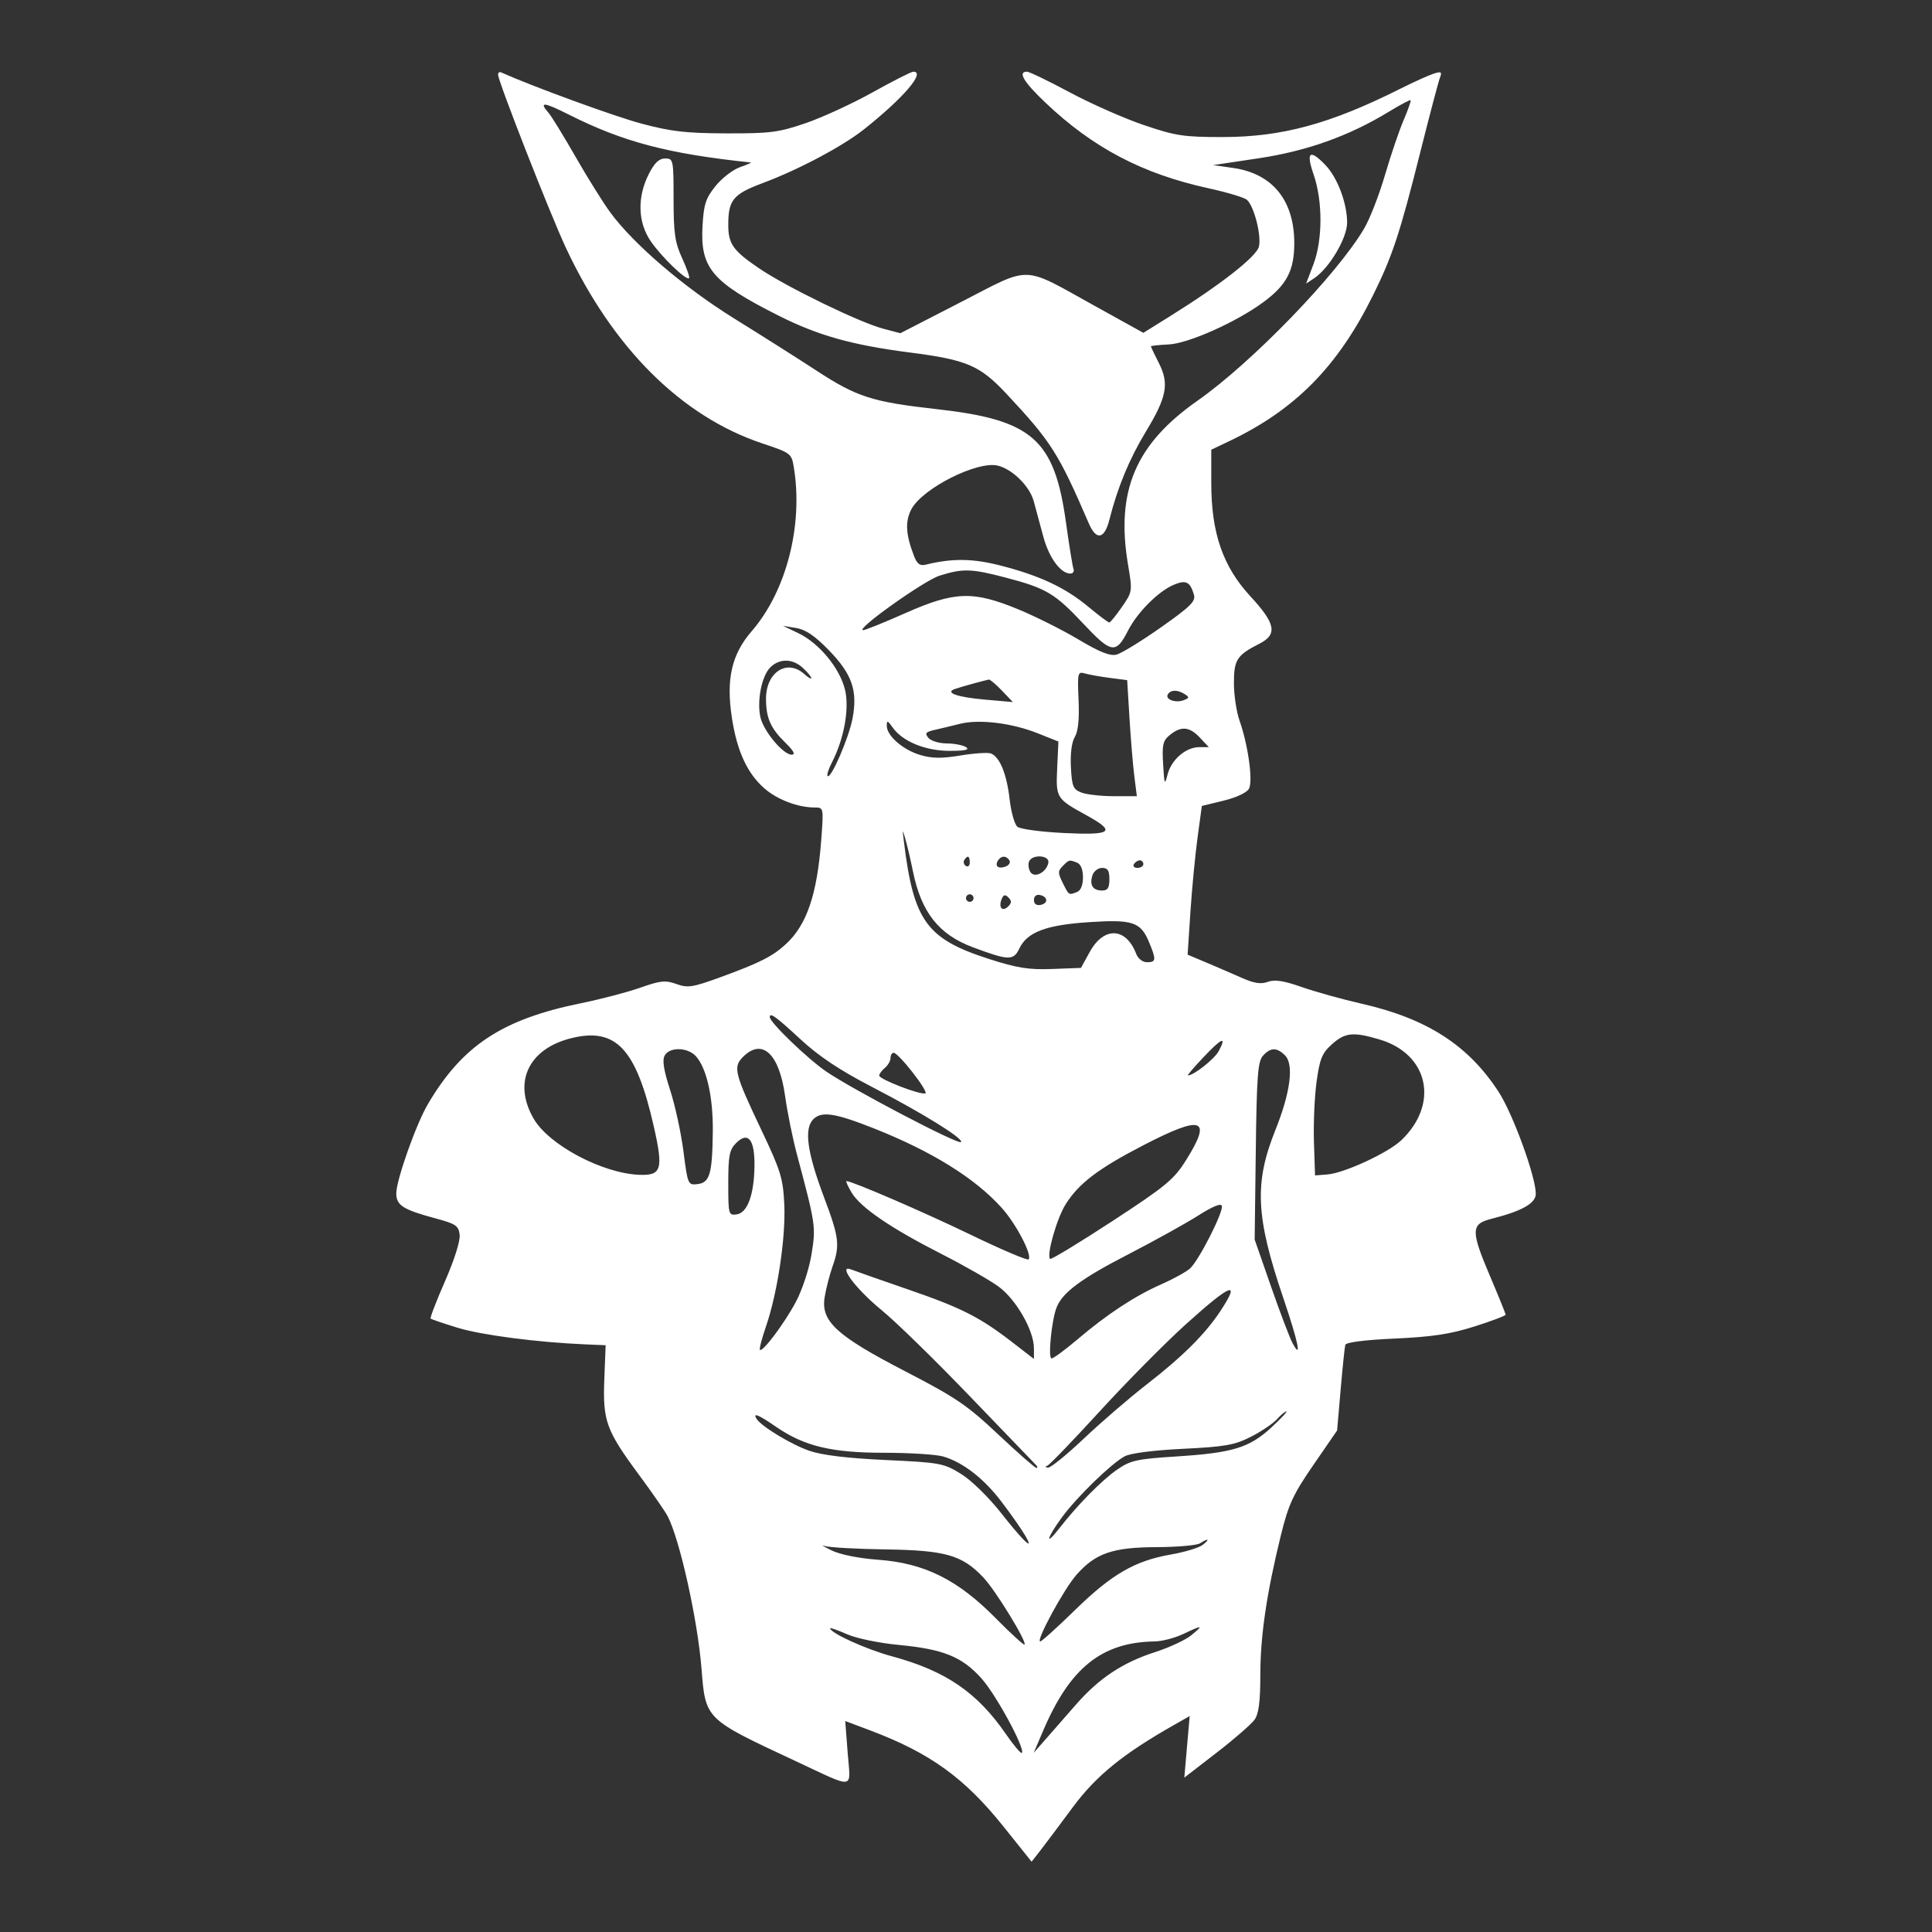 <svg xmlns="http://www.w3.org/2000/svg" width="512" height="512" viewBox="0 0 512 512" version="1.1">
	<rect x="0" y="0" width="512" height="512" fill="#333333" stroke="none"/>
	<path d="M 132 19.798 C 132 21.537, 145.837 56.859, 149.992 65.724 C 162.450 92.308, 180.621 110.380, 202.078 117.526 C 209.542 120.012, 209.768 120.183, 210.365 123.791 C 212.899 139.122, 208.415 156.635, 199.244 167.222 C 193.883 173.411, 192.380 179.975, 193.966 190.267 C 195.323 199.069, 198.022 204.934, 202.541 208.902 C 205.955 211.900, 211.420 213.984, 215.893 213.994 C 218.286 214, 218.287 214.003, 217.623 222.750 C 216.540 237.019, 213.817 245.050, 208.339 250.136 C 204.798 253.423, 201.408 255.142, 190.914 258.972 C 183.532 261.666, 182.262 261.863, 179.259 260.777 C 176.352 259.725, 175.037 259.858, 169.694 261.742 C 166.287 262.943, 159.225 264.795, 154 265.857 C 133.083 270.108, 122.531 277.065, 113.369 292.647 C 110.265 297.925, 105.046 312.660, 105.020 316.215 C 104.996 319.418, 106.774 320.558, 115.413 322.882 C 120.810 324.334, 121.536 324.828, 121.815 327.243 C 121.999 328.841, 120.397 333.918, 117.938 339.523 C 115.633 344.780, 113.916 349.240, 114.124 349.435 C 114.331 349.630, 117.539 350.723, 121.254 351.863 C 127.567 353.802, 142.322 355.727, 155 356.266 L 160.500 356.500 160.149 365.540 C 159.720 376.566, 160.629 379.063, 169.381 390.902 C 172.877 395.631, 176.281 400.548, 176.946 401.829 C 180.167 408.035, 184.897 429.362, 185.914 442.267 C 186.967 455.628, 186.843 455.506, 210.500 466.545 C 227.016 474.253, 225.409 474.477, 224.647 464.570 L 223.995 456.088 230.561 458.559 C 246.465 464.546, 255.610 471.143, 265.980 484.111 L 273.386 493.373 275.676 490.437 C 276.936 488.821, 280.787 483.685, 284.234 479.023 C 290.437 470.631, 297.578 464.818, 311.117 457.140 L 315.277 454.781 314.566 462.934 L 313.855 471.087 322.416 464.479 C 327.125 460.845, 331.657 456.900, 332.489 455.713 C 333.584 454.150, 334 450.897, 334 443.908 C 334 433.572, 335.660 422.271, 339.433 406.921 C 341.463 398.662, 342.654 396.083, 348.067 388.219 L 354.346 379.097 355.280 368.299 C 355.794 362.359, 356.351 357.007, 356.517 356.405 C 356.704 355.724, 361.674 355.090, 369.659 354.729 C 379.564 354.281, 384.386 353.549, 390.750 351.530 C 395.287 350.091, 399 348.685, 399 348.406 C 399 348.126, 397.200 343.669, 395 338.500 C 389.721 326.097, 389.749 324.394, 395.250 323.001 C 403.357 320.948, 407 318.889, 407 316.360 C 407 311.828, 400.963 295.254, 397.186 289.413 C 389.189 277.052, 378.199 269.951, 361 266.031 C 355.775 264.841, 348.564 262.836, 344.977 261.577 C 340.163 259.888, 337.806 259.528, 335.984 260.202 C 334.157 260.877, 332.344 260.594, 329.008 259.110 C 326.528 258.008, 322.301 256.180, 319.614 255.049 L 314.729 252.992 315.468 241.746 C 315.875 235.561, 316.724 226.694, 317.354 222.043 L 318.500 213.586 324.276 212.179 C 327.664 211.354, 330.440 210.046, 330.991 209.016 C 332.086 206.971, 330.764 197.417, 328.497 190.992 C 327.674 188.658, 327 184.175, 327 181.029 C 327 174.835, 327.790 173.614, 333.750 170.595 C 338.607 168.135, 338.068 165.267, 331.395 158.059 C 324.083 150.162, 321 141.261, 321 128.051 L 321 119.178 325.750 116.917 C 343.168 108.624, 354.437 97.229, 363.743 78.500 C 368.965 67.991, 370.946 62.018, 376.355 40.473 C 378.837 30.588, 381.191 21.661, 381.585 20.635 C 382.201 19.034, 381.966 18.876, 379.936 19.520 C 378.634 19.934, 374.628 21.746, 371.034 23.549 C 352.501 32.844, 339.722 36.314, 324 36.321 C 313.681 36.326, 311.532 35.997, 303.074 33.123 C 297.890 31.362, 289.068 27.463, 283.469 24.460 C 277.871 21.457, 272.775 19, 272.145 19 C 269.662 19, 271.267 21.701, 276.982 27.139 C 289.625 39.170, 302.757 46.071, 320.288 49.900 C 325.122 50.955, 329.678 52.318, 330.414 52.928 C 332.310 54.503, 334.354 62.455, 333.616 65.392 C 332.960 68.009, 323.438 75.468, 310.311 83.650 L 303.004 88.204 290.240 81.133 C 270.549 70.225, 273.589 70.319, 254.711 80.025 L 238.600 88.308 234.050 87.106 C 227.717 85.432, 208.447 76.057, 201.134 71.091 C 194.275 66.433, 193 64.637, 193 59.631 C 193 52.991, 194.272 51.448, 202.182 48.494 C 211.654 44.957, 223.314 38.763, 229 34.248 C 239.458 25.944, 245.394 19, 242.034 19 C 241.503 19, 236.666 21.454, 231.284 24.452 C 225.903 27.451, 217.900 31.137, 213.500 32.644 C 206.351 35.092, 204.117 35.380, 192.500 35.344 C 181.813 35.312, 177.810 34.852, 170 32.760 C 162.773 30.824, 141.568 23.086, 132.750 19.167 C 132.338 18.983, 132 19.267, 132 19.798 M 368 29.643 C 357.502 36.042, 346.308 40.037, 333.500 41.956 L 321.500 43.753 326.804 44.513 C 337.238 46.006, 343.003 53.110, 342.996 64.462 C 342.992 71.705, 340.983 75.528, 334.783 80.094 C 327.621 85.369, 314.900 91.043, 309.697 91.284 C 307.121 91.403, 305.011 91.630, 305.007 91.790 C 305.003 91.949, 305.947 93.936, 307.104 96.204 C 309.896 101.677, 309.223 105.233, 303.661 114.394 C 299.310 121.561, 296.157 129.178, 293.995 137.750 C 292.697 142.894, 290.526 143.294, 288.566 138.750 C 280.520 120.097, 278.592 117.061, 266.729 104.373 C 259.683 96.837, 256.232 95.360, 241.118 93.416 C 225.739 91.438, 216.770 88.913, 206.219 83.591 C 188.698 74.752, 185.547 71.028, 186.175 59.904 C 186.501 54.134, 187.020 52.540, 189.624 49.306 C 191.310 47.213, 194.222 44.963, 196.095 44.306 C 197.968 43.650, 199.258 43.087, 198.962 43.056 C 177.052 40.758, 165.175 37.633, 150.750 30.372 C 144.050 27, 142.726 26.889, 145.384 29.921 C 146.145 30.790, 149.345 36, 152.496 41.500 C 155.646 47, 159.776 53.622, 161.673 56.216 C 167.870 64.692, 181.257 76.155, 194.656 84.460 C 201.720 88.838, 211.426 94.985, 216.224 98.121 C 227.110 105.235, 231.065 106.506, 248.344 108.440 C 273.615 111.269, 279.443 116.407, 282.510 138.562 C 283.343 144.578, 284.230 150.063, 284.481 150.750 C 284.732 151.438, 284.361 152, 283.657 152 C 281.073 152, 278.006 147.818, 276.492 142.232 C 275.638 139.080, 274.495 134.846, 273.952 132.824 C 272.895 128.890, 268.354 124.378, 264.471 123.403 C 259.031 122.038, 244.372 129.446, 241.492 135.016 C 239.834 138.222, 240.037 141.678, 242.213 147.321 C 243.049 149.488, 243.788 150.022, 245.401 149.627 C 252.453 147.898, 257.896 147.983, 265.410 149.940 C 275.758 152.635, 282.365 155.760, 288.482 160.852 C 291.222 163.134, 293.697 164.983, 293.982 164.962 C 294.267 164.941, 295.770 163.090, 297.321 160.849 C 300.117 156.810, 300.132 156.710, 298.943 149.664 C 295.649 130.132, 300.901 117.720, 317.333 106.206 C 331.789 96.076, 354.402 72.702, 361.557 60.493 C 363.037 57.967, 365.506 51.604, 367.043 46.352 C 368.581 41.100, 370.806 34.553, 371.989 31.804 C 373.172 29.055, 373.995 26.690, 373.820 26.548 C 373.644 26.407, 371.025 27.799, 368 29.643 M 348.121 46.250 C 350.560 53.311, 350.537 63.566, 348.067 70.067 L 346.133 75.156 348.290 73.724 C 352.263 71.085, 357 63.087, 357 59.017 C 357 53.859, 354.458 47.087, 351.274 43.764 C 347.093 39.400, 346.041 40.229, 348.121 46.250 M 171.962 46.075 C 168.811 52.251, 169.011 58.965, 172.495 63.992 C 175.418 68.211, 181.898 74.436, 182.617 73.716 C 182.841 73.492, 182.008 71.102, 180.765 68.405 C 178.865 64.279, 178.505 61.793, 178.503 52.751 C 178.500 42.301, 178.438 42.002, 176.270 42.001 C 174.668 42, 173.455 43.147, 171.962 46.075 M 249 152.556 C 244.870 153.857, 226.430 167, 228.736 167 C 229.289 167, 234.309 164.975, 239.891 162.500 C 252.968 156.702, 257.847 156.532, 269.804 161.457 C 274.371 163.339, 281.571 166.946, 285.804 169.473 C 291.345 172.781, 294.160 173.905, 295.857 173.488 C 297.153 173.169, 302.447 169.928, 307.621 166.286 C 315.543 160.709, 316.929 159.335, 316.402 157.582 C 315.370 154.154, 314.310 153.629, 311.105 154.956 C 307.035 156.642, 301.424 162.249, 298.946 167.105 C 295.740 173.391, 294.527 173.205, 287.102 165.294 C 279.528 157.225, 277.266 155.883, 266.466 153.054 C 257.403 150.680, 255.160 150.617, 249 152.556 M 211.556 167.793 C 217.090 170.434, 222.591 177.113, 223.947 182.838 C 225.134 187.855, 223.674 195.861, 220.426 202.143 C 219.561 203.817, 219.064 205.397, 219.322 205.655 C 220.201 206.535, 224.969 195.519, 225.938 190.367 C 227.325 182.995, 225.817 178.665, 219.650 172.308 C 215.973 168.518, 213.499 166.836, 211 166.428 L 207.500 165.857 211.556 167.793 M 204.106 176.894 C 201.856 179.144, 200.560 185.719, 201.512 190.053 C 202.318 193.726, 207.542 200, 209.793 200 C 210.888 200, 210.356 198.999, 208.079 196.773 C 204.200 192.981, 203 190.236, 203 185.157 C 203 178.114, 208.610 174.527, 213.171 178.655 C 214.177 179.565, 215 180.033, 215 179.694 C 215 179.355, 214.015 178.160, 212.811 177.039 C 210.072 174.486, 206.572 174.428, 204.106 176.894 M 285.831 185.498 C 286.052 190.590, 285.722 193.831, 284.831 195.302 C 284.012 196.654, 283.616 199.731, 283.801 203.294 C 284.068 208.432, 284.387 209.197, 286.616 210.044 C 287.999 210.570, 291.864 211, 295.204 211 L 301.279 211 300.613 205.750 C 300.246 202.863, 299.669 195.943, 299.330 190.372 L 298.713 180.245 294.106 179.648 C 291.573 179.320, 288.600 178.791, 287.500 178.472 C 285.605 177.923, 285.517 178.293, 285.831 185.498 M 258 181.133 C 256.075 181.657, 253.862 182.306, 253.083 182.576 C 250.259 183.552, 253.617 184.755, 260.963 185.399 L 268.425 186.054 265.526 183.027 C 263.931 181.362, 262.373 180.041, 262.063 180.090 C 261.753 180.140, 259.925 180.609, 258 181.133 M 309.496 184.007 C 308.672 185.340, 311.542 186.390, 313.722 185.553 C 315.197 184.987, 315.233 184.759, 313.972 183.962 C 312.039 182.739, 310.268 182.757, 309.496 184.007 M 235 192.323 C 235 194.980, 239.240 198.692, 243.855 200.075 C 246.969 201.008, 249.542 201.040, 254.549 200.210 C 258.176 199.609, 261.803 199.371, 262.609 199.680 C 264.941 200.575, 266.803 205.133, 267.557 211.797 C 267.940 215.190, 268.871 218.478, 269.624 219.103 C 270.378 219.729, 276.005 220.478, 282.130 220.768 C 294.779 221.368, 295.887 220.439, 287.821 216 C 279.921 211.652, 279.799 211.455, 280.164 203.567 L 280.490 196.514 275.005 194.327 C 268.144 191.592, 259.503 190.540, 254.405 191.819 C 252.257 192.358, 249.223 193.088, 247.662 193.441 C 245.312 193.972, 245.032 194.333, 246.034 195.541 C 246.700 196.344, 248.877 197.007, 250.872 197.015 C 252.868 197.024, 255.175 197.467, 256 198 C 257.064 198.688, 255.817 198.974, 251.710 198.985 C 245.273 199.002, 239.167 196.505, 236.566 192.791 C 235.245 190.905, 235 190.832, 235 192.323 M 310.054 194.756 C 308.178 196.274, 307.933 197.321, 308.238 202.506 C 308.559 207.970, 308.664 208.210, 309.426 205.219 C 310.420 201.320, 314.275 198, 317.809 198 L 320.349 198 318 195.500 C 315.232 192.553, 313.028 192.347, 310.054 194.756 M 239.541 223 C 242.112 244.081, 245.539 248.812, 262.095 254.136 C 269.570 256.540, 272.643 257.027, 278.858 256.790 L 286.468 256.500 288.809 252.250 C 292.534 245.486, 298.403 245.725, 301.090 252.750 C 301.591 254.059, 302.797 255, 303.975 255 C 306.396 255, 306.461 254.347, 304.502 249.658 C 302.270 244.317, 300.177 243.622, 288.596 244.381 C 277.209 245.127, 272.203 247.019, 270.146 251.354 C 268.595 254.621, 267.317 254.587, 257.800 251.027 C 248.775 247.650, 244.142 241.766, 241.930 230.870 C 241.330 227.917, 240.451 224.150, 239.976 222.500 C 239.136 219.576, 239.124 219.589, 239.541 223 M 255.543 227.931 C 255.226 228.443, 255.425 229.144, 255.984 229.490 C 256.543 229.835, 257 229.416, 257 228.559 C 257 226.802, 256.400 226.544, 255.543 227.931 M 264.459 228.067 C 263.539 229.556, 264.606 230.365, 266.520 229.631 C 267.404 229.292, 267.847 228.561, 267.504 228.007 C 266.694 226.696, 265.289 226.723, 264.459 228.067 M 272.700 228.341 C 272.417 229.078, 272.581 230.316, 273.064 231.091 C 274.145 232.824, 277.322 231.190, 277.823 228.643 C 278.226 226.597, 273.476 226.317, 272.700 228.341 M 281.646 229.497 C 280.318 230.825, 280.318 231.330, 281.648 233.997 C 283.303 237.315, 283.195 237.246, 285.418 236.393 C 286.417 236.010, 287 234.574, 287 232.500 C 287 230.426, 286.417 228.990, 285.418 228.607 C 283.307 227.797, 283.358 227.785, 281.646 229.497 M 300.500 229 C 300.160 229.550, 300.584 230, 301.441 230 C 302.298 230, 303 229.550, 303 229 C 303 228.450, 302.577 228, 302.059 228 C 301.541 228, 300.840 228.450, 300.500 229 M 289.503 231.991 C 288.690 234.552, 289.613 236, 292.059 236 C 293.549 236, 294 235.303, 294 233 C 294 230.702, 293.548 230, 292.067 230 C 291.004 230, 289.850 230.896, 289.503 231.991 M 256 238 C 256 238.550, 256.450 239, 257 239 C 257.550 239, 258 238.550, 258 238 C 258 237.450, 257.550 237, 257 237 C 256.450 237, 256 237.450, 256 238 M 265.409 238.376 C 264.562 240.584, 265.689 241.711, 267.217 240.183 C 268.119 239.281, 268.122 238.722, 267.233 237.833 C 266.343 236.943, 265.909 237.072, 265.409 238.376 M 274 238.500 C 274 239.530, 274.655 240.020, 275.750 239.810 C 277.858 239.404, 277.725 237.629, 275.553 237.177 C 274.647 236.988, 274 237.539, 274 238.500 M 204 269.543 C 204 270.938, 214.082 280.651, 219 283.995 C 226.132 288.843, 253.935 303.399, 254.666 302.667 C 255.516 301.817, 244.631 295.068, 231.089 288.046 C 222.483 283.584, 217.023 279.944, 212.105 275.391 C 205.638 269.403, 204 268.221, 204 269.543 M 151.513 275.099 C 140.026 277.889, 135.812 286.885, 141.470 296.538 C 145.514 303.439, 159.577 310.910, 169.317 311.331 C 175.344 311.592, 175.850 309.930, 173.243 298.443 C 168.592 277.953, 163.275 272.241, 151.513 275.099 M 352.964 276.750 C 350.357 279.087, 349.748 280.576, 348.908 286.665 C 348.364 290.605, 348.050 297.805, 348.210 302.665 L 348.500 311.500 351.793 311.240 C 356.246 310.889, 367.832 305.530, 371.336 302.201 C 381.460 292.582, 378.623 279.341, 365.609 275.476 C 358.608 273.398, 356.462 273.614, 352.964 276.750 M 318.934 280.172 C 316.422 282.827, 314.569 285, 314.815 285 C 316.357 285, 321.848 280.653, 322.981 278.536 C 325.162 274.460, 323.824 275.001, 318.934 280.172 M 176.131 279.756 C 175.473 280.984, 175.910 283.717, 177.585 288.853 C 178.901 292.891, 180.495 300.225, 181.127 305.151 C 182.253 313.933, 182.325 314.100, 184.848 313.803 C 188.101 313.420, 188.770 311.124, 188.900 299.909 C 189.006 290.764, 187.282 283.074, 184.414 279.905 C 182.233 277.494, 177.388 277.407, 176.131 279.756 M 196.913 280.087 C 194.216 282.784, 194.618 284.386, 201.791 299.500 C 206.913 310.293, 207.522 312.276, 207.847 319.213 C 208.254 327.895, 206.038 342.671, 203.008 351.478 C 201.901 354.695, 201.169 357.502, 201.382 357.716 C 202.093 358.426, 207.860 350.739, 210.909 345.019 C 212.606 341.835, 214.414 336.344, 215.052 332.435 C 216.249 325.098, 216.175 324.591, 211.176 305.855 C 210.054 301.651, 208.647 294.696, 208.049 290.400 C 206.491 279.198, 201.980 275.020, 196.913 280.087 M 334.699 279.780 C 333.333 281.289, 333.043 285.132, 332.794 305.030 L 332.500 328.500 336.853 341 C 339.247 347.875, 341.817 354.625, 342.563 356 C 345.076 360.630, 344.049 355.642, 340.093 343.999 C 332.771 322.449, 332.348 313.547, 337.980 299.500 C 341.985 289.511, 342.947 282.090, 340.549 279.692 C 338.383 277.526, 336.716 277.551, 334.699 279.780 M 236 280.378 C 236 281.135, 235.325 282.315, 234.500 283 C 233.675 283.685, 233 284.607, 233 285.051 C 233 286.015, 243.871 290.210, 245.211 289.763 C 246.250 289.417, 238.132 279, 236.823 279 C 236.370 279, 236 279.620, 236 280.378 M 215.544 296.599 C 213.034 299.109, 213.883 305.352, 218.346 317.206 C 222.384 327.934, 222.634 329.951, 220.628 335.637 C 219.873 337.776, 218.940 341.395, 218.554 343.679 C 217.462 350.143, 221.584 353.942, 240.050 363.493 C 253.308 370.350, 256.306 372.389, 264.554 380.153 C 269.723 385.019, 274.262 389, 274.642 389 C 275.022 389, 274.988 388.663, 274.565 388.250 C 274.142 387.837, 266.305 379.697, 257.148 370.159 C 247.992 360.621, 237.437 350.312, 233.693 347.249 C 226.736 341.557, 221.775 334.897, 225.649 336.451 C 226.667 336.859, 233.350 339.205, 240.500 341.664 C 254.764 346.570, 259.613 349.021, 268.250 355.692 L 274 360.133 274 357.263 C 274 352.610, 269.286 344.384, 264.677 340.992 C 262.380 339.301, 255.550 335.398, 249.500 332.317 C 235.988 325.435, 228.008 319.976, 225.665 316.011 C 224.687 314.355, 224.081 313, 224.318 313 C 225.803 313, 244.778 321.194, 257.245 327.219 C 265.354 331.138, 272.254 334.079, 272.578 333.755 C 273.651 332.682, 269.286 324.322, 265.414 320.036 C 258.340 312.207, 247.007 305.160, 231.726 299.090 C 221.343 294.965, 217.733 294.410, 215.544 296.599 M 303 303.505 C 291.051 309.689, 285.919 313.584, 282.421 319.125 C 280.086 322.825, 277.286 332.619, 278.280 333.613 C 278.541 333.875, 285.949 329.386, 294.742 323.638 C 309.094 314.256, 311.100 312.594, 314.364 307.375 C 321.293 296.298, 318.661 295.402, 303 303.505 M 195.067 302.933 C 193.299 304.701, 193 306.241, 193 313.570 C 193 321.885, 193.067 322.130, 195.250 321.820 C 198.103 321.414, 199.867 316.551, 199.944 308.872 C 200.013 301.928, 198.236 299.764, 195.067 302.933 M 317.500 322.157 C 314.200 324.254, 305.835 328.891, 298.912 332.460 C 286.447 338.885, 281.501 342.570, 279.978 346.565 C 278.662 350.015, 277.696 360, 278.678 360 C 279.178 360, 282.267 357.726, 285.543 354.946 C 293.451 348.236, 300.757 343.437, 307.757 340.354 C 310.916 338.963, 314.337 337.077, 315.360 336.163 C 317.688 334.083, 324.220 321.260, 323.807 319.584 C 323.608 318.781, 321.379 319.691, 317.500 322.157 M 314.345 350.874 C 308.930 355.754, 298.698 366.088, 291.607 373.838 C 284.516 381.588, 278.216 388.134, 277.607 388.385 C 276.905 388.675, 276.966 388.871, 277.773 388.921 C 278.474 388.964, 282.749 385.489, 287.273 381.198 C 291.798 376.907, 299.325 370.426, 304 366.796 C 313.404 359.493, 319.380 353.544, 323.366 347.518 C 328.926 339.112, 326.318 340.082, 314.345 350.874 M 338.405 376.108 C 337.357 377.268, 334.250 379.362, 331.500 380.762 C 327.196 382.954, 324.691 383.398, 313.500 383.950 C 305.579 384.340, 299.534 385.122, 298.026 385.950 C 294.396 387.945, 285.374 396.722, 281.430 402.095 C 277.376 407.618, 276.796 410.076, 280.745 405 C 285.599 398.760, 291.963 392.298, 296.029 389.480 C 299.593 387.010, 301.212 386.649, 311.759 385.976 C 326.633 385.027, 331.081 383.675, 336.867 378.346 C 339.415 376, 341.232 374.062, 340.905 374.040 C 340.578 374.018, 339.453 374.949, 338.405 376.108 M 200.492 375.987 C 201.738 378.004, 209.661 382.807, 214.500 384.480 C 217.845 385.637, 224.524 386.444, 234.682 386.918 C 249.180 387.596, 250.080 387.761, 254.682 390.602 C 257.472 392.324, 262.026 396.789, 265.500 401.209 C 275.073 413.388, 274.979 410.645, 265.389 397.955 C 260.762 391.832, 255.130 387.471, 249.920 385.977 C 248.046 385.440, 241.038 385, 234.346 385 C 220.396 385, 213.157 383.268, 205.721 378.152 C 201.016 374.915, 199.421 374.255, 200.492 375.987 M 318 409 C 317.175 409.533, 312 409.986, 306.500 410.007 C 294.831 410.050, 290.291 411.626, 285.230 417.391 C 281.913 421.169, 274.406 435, 275.672 435 C 276.056 435, 280.224 431.235, 284.935 426.634 C 294.607 417.186, 300.770 413.621, 310.295 411.962 C 313.909 411.333, 317.684 410.198, 318.683 409.441 C 320.760 407.867, 320.256 407.542, 318 409 M 220.306 410.840 C 222.626 411.982, 227.505 412.965, 232.806 413.358 C 245.001 414.262, 253.793 418.633, 263.798 428.769 C 267.832 432.856, 271.303 436.031, 271.510 435.824 C 272.203 435.131, 263.882 421.543, 260.671 418.124 C 255.025 412.113, 250.624 410.842, 234.647 410.609 C 226.866 410.495, 219.600 410.079, 218.500 409.685 C 217.400 409.290, 218.213 409.810, 220.306 410.840 M 220 431.514 C 220 432.753, 229.578 437.102, 236.309 438.919 C 250.577 442.770, 258.953 448.477, 266.573 459.542 C 268.641 462.544, 270.541 464.792, 270.795 464.538 C 271.788 463.546, 264.057 449.252, 260.155 444.865 C 254.994 439.063, 250.052 437.051, 238.189 435.924 C 232.951 435.427, 226.937 434.181, 224.439 433.076 C 221.998 431.996, 220 431.293, 220 431.514 M 313.500 433.055 C 311.300 434.096, 307.925 434.970, 306 434.998 C 292.045 435.200, 283.608 441.926, 276.515 458.500 L 273.948 464.500 277.032 461 C 278.729 459.075, 282.324 454.966, 285.023 451.868 C 291.200 444.776, 297.455 440.613, 306.131 437.819 C 309.873 436.613, 314.187 434.602, 315.717 433.350 C 319.054 430.619, 318.737 430.576, 313.500 433.055" stroke="none" fill="#FFFFFF" fill-rule="evenodd"/>
</svg>